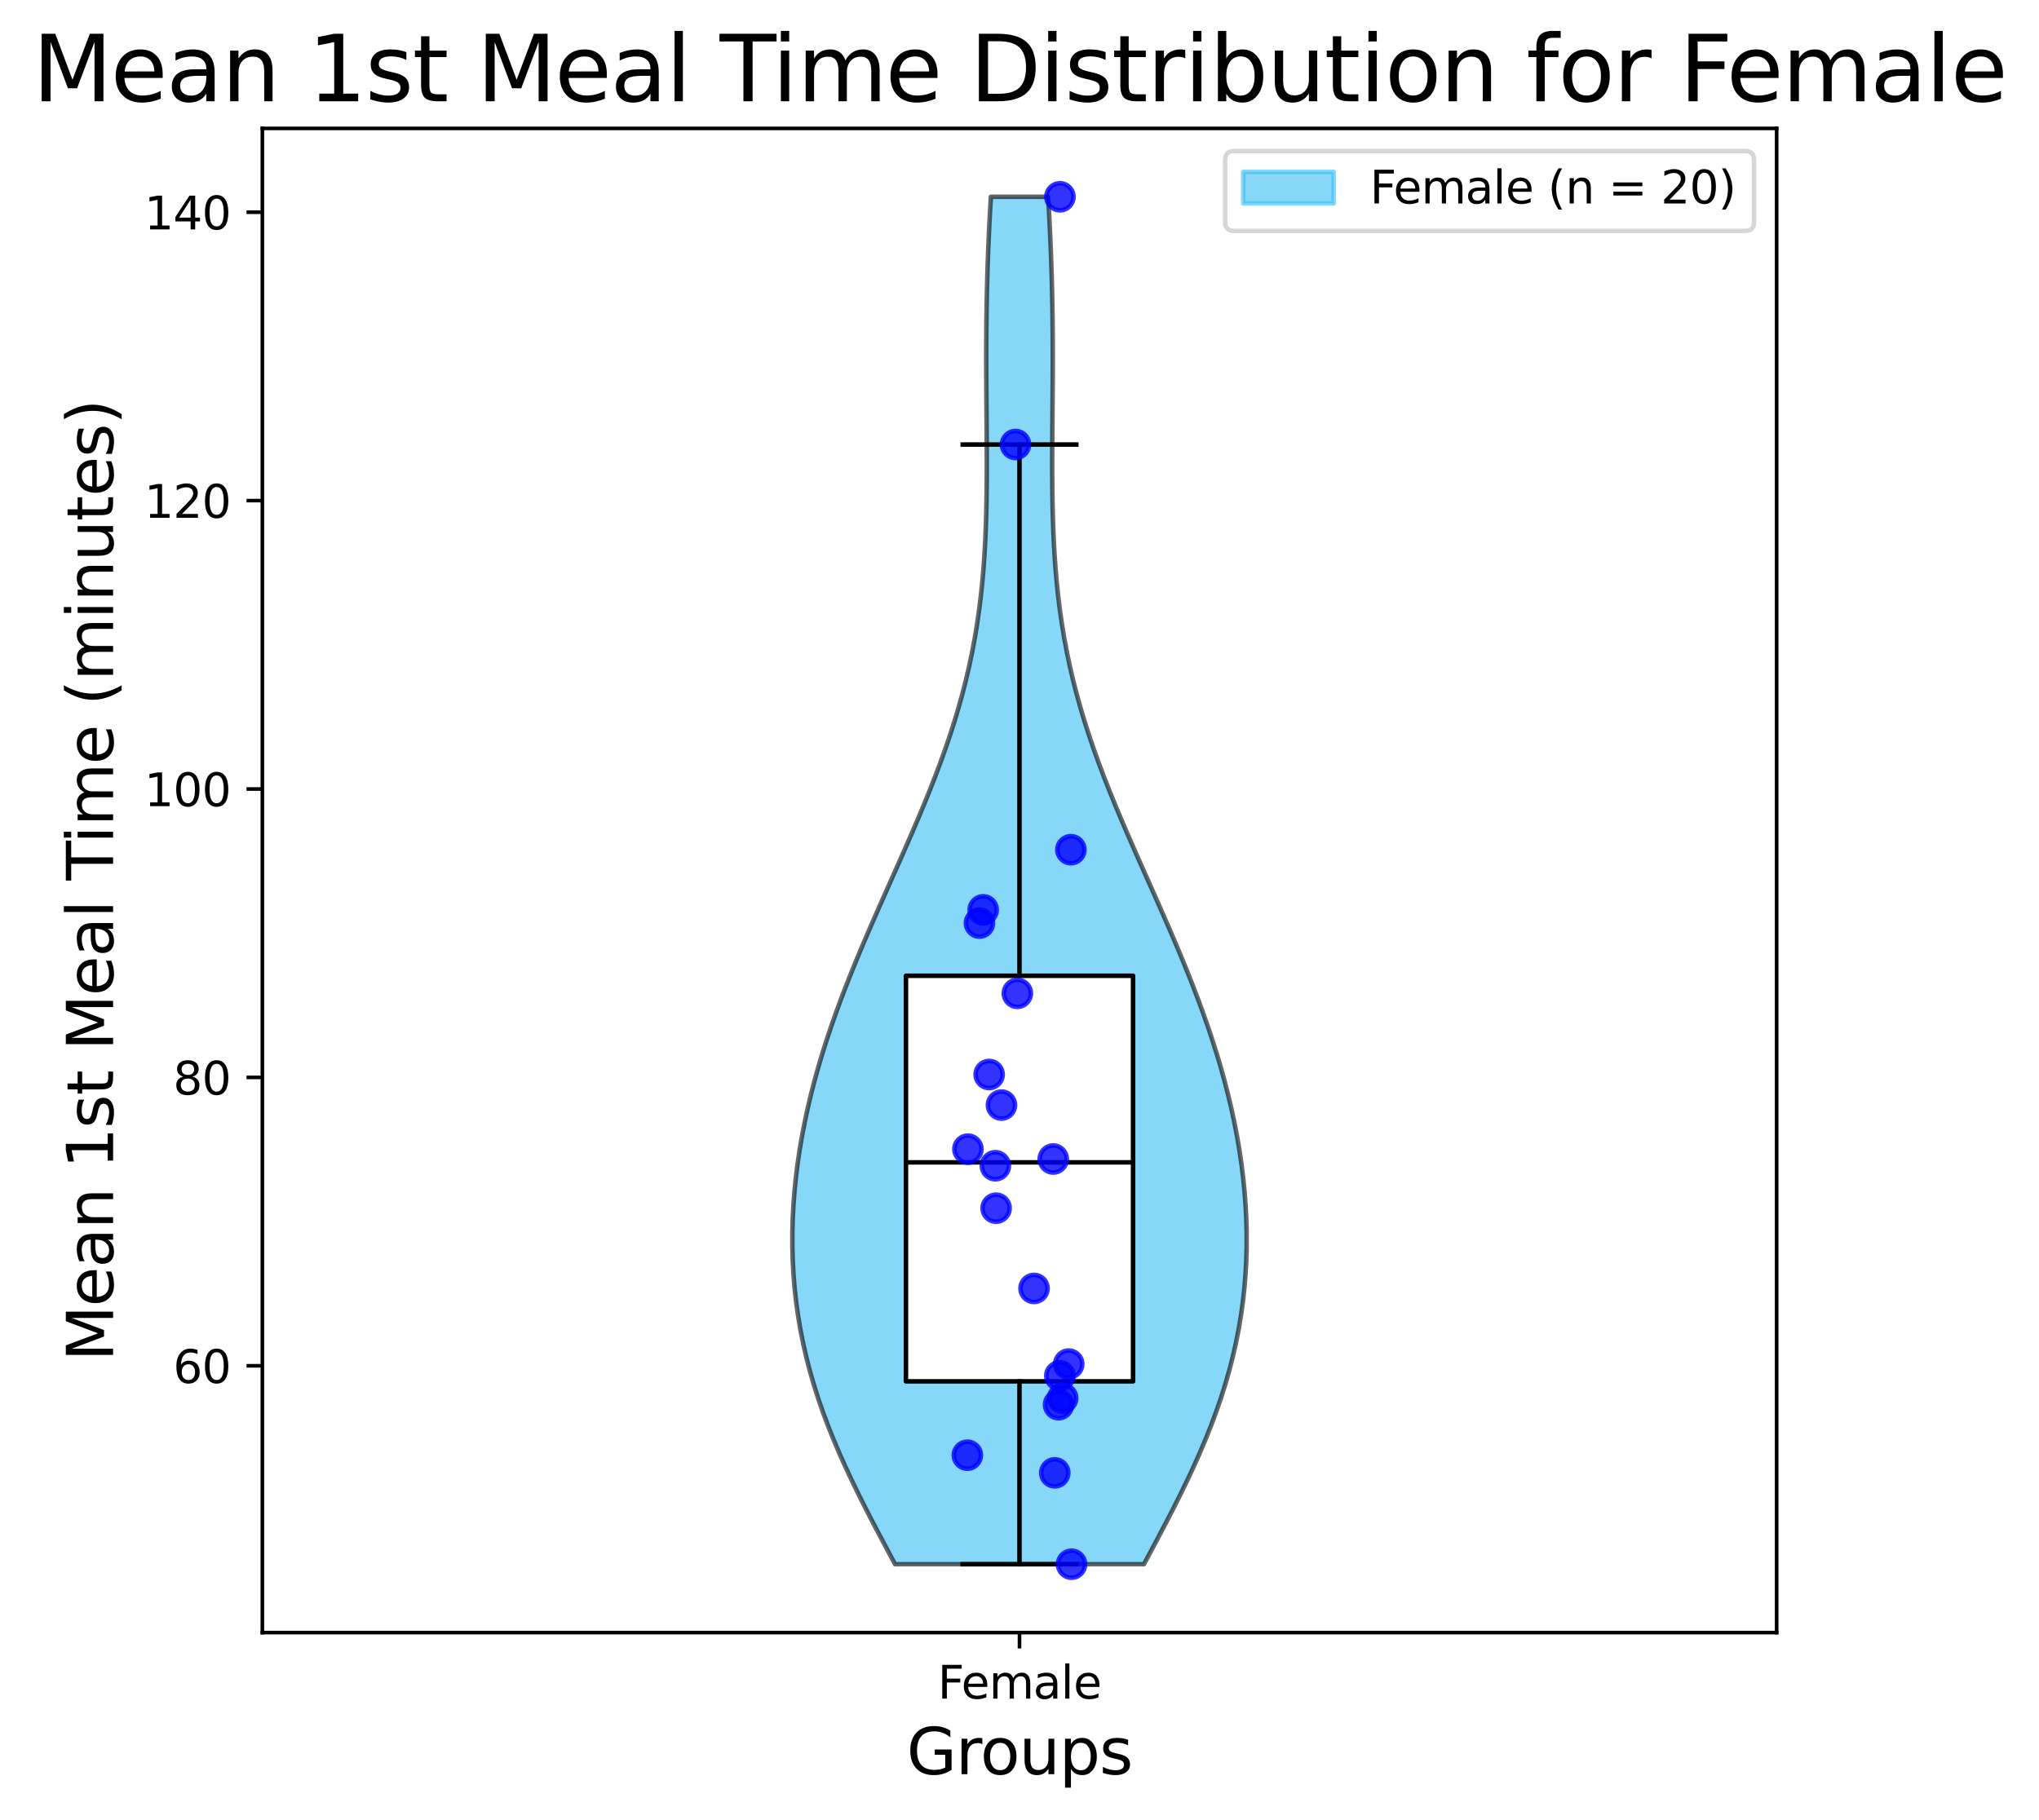 <?xml version="1.0" encoding="utf-8" standalone="no"?>
<!DOCTYPE svg PUBLIC "-//W3C//DTD SVG 1.1//EN"
  "http://www.w3.org/Graphics/SVG/1.1/DTD/svg11.dtd">
<svg xmlns:xlink="http://www.w3.org/1999/xlink" width="450.809pt" height="402.464pt" viewBox="0 0 450.809 402.464" xmlns="http://www.w3.org/2000/svg" version="1.1">
 <defs>
  <style type="text/css">*{stroke-linejoin: round; stroke-linecap: butt}</style>
 </defs>
 <g id="figure_1">
  <g id="patch_1">
   <path d="M 0 402.464 
L 450.809 402.464 
L 450.809 0 
L 0 0 
z
" style="fill: #ffffff"/>
  </g>
  <g id="axes_1">
   <g id="patch_2">
    <path d="M 58.005 361.037 
L 392.805 361.037 
L 392.805 28.397 
L 58.005 28.397 
z
" style="fill: #ffffff"/>
   </g>
   <g id="PolyCollection_1">
    <defs>
     <path id="mee492c8865" d="M 252.919 -56.547 
L 197.89 -56.547 
L 196.253 -59.602 
L 194.627 -62.657 
L 193.02 -65.711 
L 191.444 -68.766 
L 189.907 -71.82 
L 188.418 -74.875 
L 186.986 -77.929 
L 185.616 -80.984 
L 184.318 -84.038 
L 183.095 -87.093 
L 181.953 -90.147 
L 180.895 -93.202 
L 179.926 -96.257 
L 179.046 -99.311 
L 178.257 -102.366 
L 177.56 -105.42 
L 176.955 -108.475 
L 176.44 -111.529 
L 176.016 -114.584 
L 175.679 -117.638 
L 175.43 -120.693 
L 175.266 -123.748 
L 175.185 -126.802 
L 175.185 -129.857 
L 175.264 -132.911 
L 175.421 -135.966 
L 175.655 -139.02 
L 175.962 -142.075 
L 176.343 -145.129 
L 176.795 -148.184 
L 177.317 -151.238 
L 177.908 -154.293 
L 178.566 -157.347 
L 179.29 -160.402 
L 180.079 -163.457 
L 180.93 -166.511 
L 181.841 -169.566 
L 182.81 -172.62 
L 183.835 -175.675 
L 184.913 -178.729 
L 186.039 -181.784 
L 187.211 -184.838 
L 188.425 -187.893 
L 189.676 -190.947 
L 190.959 -194.002 
L 192.269 -197.057 
L 193.6 -200.111 
L 194.948 -203.166 
L 196.304 -206.22 
L 197.665 -209.275 
L 199.021 -212.329 
L 200.368 -215.384 
L 201.698 -218.438 
L 203.005 -221.493 
L 204.283 -224.548 
L 205.524 -227.602 
L 206.723 -230.657 
L 207.875 -233.711 
L 208.974 -236.766 
L 210.017 -239.82 
L 210.998 -242.875 
L 211.915 -245.929 
L 212.766 -248.984 
L 213.549 -252.038 
L 214.263 -255.093 
L 214.908 -258.147 
L 215.485 -261.202 
L 215.995 -264.257 
L 216.44 -267.311 
L 216.824 -270.366 
L 217.149 -273.42 
L 217.419 -276.475 
L 217.639 -279.529 
L 217.814 -282.584 
L 217.947 -285.638 
L 218.045 -288.693 
L 218.111 -291.748 
L 218.151 -294.802 
L 218.17 -297.857 
L 218.172 -300.911 
L 218.161 -303.966 
L 218.143 -307.02 
L 218.12 -310.075 
L 218.096 -313.129 
L 218.074 -316.184 
L 218.058 -319.238 
L 218.049 -322.293 
L 218.051 -325.348 
L 218.064 -328.402 
L 218.092 -331.457 
L 218.134 -334.511 
L 218.191 -337.566 
L 218.266 -340.62 
L 218.358 -343.675 
L 218.467 -346.729 
L 218.594 -349.784 
L 218.738 -352.838 
L 218.899 -355.893 
L 219.076 -358.947 
L 231.733 -358.947 
L 231.733 -358.947 
L 231.91 -355.893 
L 232.071 -352.838 
L 232.215 -349.784 
L 232.342 -346.729 
L 232.451 -343.675 
L 232.543 -340.62 
L 232.618 -337.566 
L 232.676 -334.511 
L 232.718 -331.457 
L 232.745 -328.402 
L 232.758 -325.348 
L 232.76 -322.293 
L 232.752 -319.238 
L 232.735 -316.184 
L 232.714 -313.129 
L 232.69 -310.075 
L 232.667 -307.02 
L 232.648 -303.966 
L 232.637 -300.911 
L 232.639 -297.857 
L 232.658 -294.802 
L 232.698 -291.748 
L 232.764 -288.693 
L 232.862 -285.638 
L 232.995 -282.584 
L 233.17 -279.529 
L 233.39 -276.475 
L 233.661 -273.42 
L 233.986 -270.366 
L 234.369 -267.311 
L 234.815 -264.257 
L 235.325 -261.202 
L 235.901 -258.147 
L 236.546 -255.093 
L 237.26 -252.038 
L 238.043 -248.984 
L 238.894 -245.929 
L 239.811 -242.875 
L 240.793 -239.82 
L 241.835 -236.766 
L 242.934 -233.711 
L 244.086 -230.657 
L 245.286 -227.602 
L 246.527 -224.548 
L 247.804 -221.493 
L 249.111 -218.438 
L 250.441 -215.384 
L 251.788 -212.329 
L 253.145 -209.275 
L 254.505 -206.22 
L 255.862 -203.166 
L 257.209 -200.111 
L 258.541 -197.057 
L 259.851 -194.002 
L 261.134 -190.947 
L 262.384 -187.893 
L 263.598 -184.838 
L 264.77 -181.784 
L 265.897 -178.729 
L 266.974 -175.675 
L 267.999 -172.62 
L 268.968 -169.566 
L 269.88 -166.511 
L 270.73 -163.457 
L 271.519 -160.402 
L 272.243 -157.347 
L 272.902 -154.293 
L 273.493 -151.238 
L 274.015 -148.184 
L 274.467 -145.129 
L 274.847 -142.075 
L 275.155 -139.02 
L 275.388 -135.966 
L 275.545 -132.911 
L 275.625 -129.857 
L 275.625 -126.802 
L 275.544 -123.748 
L 275.379 -120.693 
L 275.13 -117.638 
L 274.794 -114.584 
L 274.369 -111.529 
L 273.855 -108.475 
L 273.249 -105.42 
L 272.552 -102.366 
L 271.764 -99.311 
L 270.884 -96.257 
L 269.914 -93.202 
L 268.857 -90.147 
L 267.715 -87.093 
L 266.492 -84.038 
L 265.193 -80.984 
L 263.824 -77.929 
L 262.391 -74.875 
L 260.902 -71.82 
L 259.365 -68.766 
L 257.789 -65.711 
L 256.183 -62.657 
L 254.556 -59.602 
L 252.919 -56.547 
z
" style="stroke: #000000; stroke-opacity: 0.6"/>
    </defs>
    <g clip-path="url(#p5a2073c5e5)">
     <use xlink:href="#mee492c8865" x="0" y="402.464" style="fill: #38bcf5; fill-opacity: 0.6; stroke: #000000; stroke-opacity: 0.6"/>
    </g>
   </g>
   <g id="matplotlib.axis_1">
    <g id="xtick_1">
     <g id="line2d_1">
      <defs>
       <path id="m4a5b55a574" d="M 0 0 
L 0 3.5 
" style="stroke: #000000; stroke-width: 0.8"/>
      </defs>
      <g>
       <use xlink:href="#m4a5b55a574" x="225.405" y="361.037" style="stroke: #000000; stroke-width: 0.8"/>
      </g>
     </g>
     <g id="text_1">
      <!-- Female -->
      <g transform="translate(207.327 375.635) scale(0.1 -0.1)">
       <defs>
        <path id="DejaVuSans-46" d="M 628 4666 
L 3309 4666 
L 3309 4134 
L 1259 4134 
L 1259 2759 
L 3109 2759 
L 3109 2228 
L 1259 2228 
L 1259 0 
L 628 0 
L 628 4666 
z
" transform="scale(0.016)"/>
        <path id="DejaVuSans-65" d="M 3597 1894 
L 3597 1613 
L 953 1613 
Q 991 1019 1311 708 
Q 1631 397 2203 397 
Q 2534 397 2845 478 
Q 3156 559 3463 722 
L 3463 178 
Q 3153 47 2828 -22 
Q 2503 -91 2169 -91 
Q 1331 -91 842 396 
Q 353 884 353 1716 
Q 353 2575 817 3079 
Q 1281 3584 2069 3584 
Q 2775 3584 3186 3129 
Q 3597 2675 3597 1894 
z
M 3022 2063 
Q 3016 2534 2758 2815 
Q 2500 3097 2075 3097 
Q 1594 3097 1305 2825 
Q 1016 2553 972 2059 
L 3022 2063 
z
" transform="scale(0.016)"/>
        <path id="DejaVuSans-6d" d="M 3328 2828 
Q 3544 3216 3844 3400 
Q 4144 3584 4550 3584 
Q 5097 3584 5394 3201 
Q 5691 2819 5691 2113 
L 5691 0 
L 5113 0 
L 5113 2094 
Q 5113 2597 4934 2840 
Q 4756 3084 4391 3084 
Q 3944 3084 3684 2787 
Q 3425 2491 3425 1978 
L 3425 0 
L 2847 0 
L 2847 2094 
Q 2847 2600 2669 2842 
Q 2491 3084 2119 3084 
Q 1678 3084 1418 2786 
Q 1159 2488 1159 1978 
L 1159 0 
L 581 0 
L 581 3500 
L 1159 3500 
L 1159 2956 
Q 1356 3278 1631 3431 
Q 1906 3584 2284 3584 
Q 2666 3584 2933 3390 
Q 3200 3197 3328 2828 
z
" transform="scale(0.016)"/>
        <path id="DejaVuSans-61" d="M 2194 1759 
Q 1497 1759 1228 1600 
Q 959 1441 959 1056 
Q 959 750 1161 570 
Q 1363 391 1709 391 
Q 2188 391 2477 730 
Q 2766 1069 2766 1631 
L 2766 1759 
L 2194 1759 
z
M 3341 1997 
L 3341 0 
L 2766 0 
L 2766 531 
Q 2569 213 2275 61 
Q 1981 -91 1556 -91 
Q 1019 -91 701 211 
Q 384 513 384 1019 
Q 384 1609 779 1909 
Q 1175 2209 1959 2209 
L 2766 2209 
L 2766 2266 
Q 2766 2663 2505 2880 
Q 2244 3097 1772 3097 
Q 1472 3097 1187 3025 
Q 903 2953 641 2809 
L 641 3341 
Q 956 3463 1253 3523 
Q 1550 3584 1831 3584 
Q 2591 3584 2966 3190 
Q 3341 2797 3341 1997 
z
" transform="scale(0.016)"/>
        <path id="DejaVuSans-6c" d="M 603 4863 
L 1178 4863 
L 1178 0 
L 603 0 
L 603 4863 
z
" transform="scale(0.016)"/>
       </defs>
       <use xlink:href="#DejaVuSans-46"/>
       <use xlink:href="#DejaVuSans-65" x="52.02"/>
       <use xlink:href="#DejaVuSans-6d" x="113.543"/>
       <use xlink:href="#DejaVuSans-61" x="210.955"/>
       <use xlink:href="#DejaVuSans-6c" x="272.234"/>
       <use xlink:href="#DejaVuSans-65" x="300.018"/>
      </g>
     </g>
    </g>
    <g id="text_2">
     <!-- Groups -->
     <g transform="translate(200.451 392.353) scale(0.14 -0.14)">
      <defs>
       <path id="DejaVuSans-47" d="M 3809 666 
L 3809 1919 
L 2778 1919 
L 2778 2438 
L 4434 2438 
L 4434 434 
Q 4069 175 3628 42 
Q 3188 -91 2688 -91 
Q 1594 -91 976 548 
Q 359 1188 359 2328 
Q 359 3472 976 4111 
Q 1594 4750 2688 4750 
Q 3144 4750 3555 4637 
Q 3966 4525 4313 4306 
L 4313 3634 
Q 3963 3931 3569 4081 
Q 3175 4231 2741 4231 
Q 1884 4231 1454 3753 
Q 1025 3275 1025 2328 
Q 1025 1384 1454 906 
Q 1884 428 2741 428 
Q 3075 428 3337 486 
Q 3600 544 3809 666 
z
" transform="scale(0.016)"/>
       <path id="DejaVuSans-72" d="M 2631 2963 
Q 2534 3019 2420 3045 
Q 2306 3072 2169 3072 
Q 1681 3072 1420 2755 
Q 1159 2438 1159 1844 
L 1159 0 
L 581 0 
L 581 3500 
L 1159 3500 
L 1159 2956 
Q 1341 3275 1631 3429 
Q 1922 3584 2338 3584 
Q 2397 3584 2469 3576 
Q 2541 3569 2628 3553 
L 2631 2963 
z
" transform="scale(0.016)"/>
       <path id="DejaVuSans-6f" d="M 1959 3097 
Q 1497 3097 1228 2736 
Q 959 2375 959 1747 
Q 959 1119 1226 758 
Q 1494 397 1959 397 
Q 2419 397 2687 759 
Q 2956 1122 2956 1747 
Q 2956 2369 2687 2733 
Q 2419 3097 1959 3097 
z
M 1959 3584 
Q 2709 3584 3137 3096 
Q 3566 2609 3566 1747 
Q 3566 888 3137 398 
Q 2709 -91 1959 -91 
Q 1206 -91 779 398 
Q 353 888 353 1747 
Q 353 2609 779 3096 
Q 1206 3584 1959 3584 
z
" transform="scale(0.016)"/>
       <path id="DejaVuSans-75" d="M 544 1381 
L 544 3500 
L 1119 3500 
L 1119 1403 
Q 1119 906 1312 657 
Q 1506 409 1894 409 
Q 2359 409 2629 706 
Q 2900 1003 2900 1516 
L 2900 3500 
L 3475 3500 
L 3475 0 
L 2900 0 
L 2900 538 
Q 2691 219 2414 64 
Q 2138 -91 1772 -91 
Q 1169 -91 856 284 
Q 544 659 544 1381 
z
M 1991 3584 
L 1991 3584 
z
" transform="scale(0.016)"/>
       <path id="DejaVuSans-70" d="M 1159 525 
L 1159 -1331 
L 581 -1331 
L 581 3500 
L 1159 3500 
L 1159 2969 
Q 1341 3281 1617 3432 
Q 1894 3584 2278 3584 
Q 2916 3584 3314 3078 
Q 3713 2572 3713 1747 
Q 3713 922 3314 415 
Q 2916 -91 2278 -91 
Q 1894 -91 1617 61 
Q 1341 213 1159 525 
z
M 3116 1747 
Q 3116 2381 2855 2742 
Q 2594 3103 2138 3103 
Q 1681 3103 1420 2742 
Q 1159 2381 1159 1747 
Q 1159 1113 1420 752 
Q 1681 391 2138 391 
Q 2594 391 2855 752 
Q 3116 1113 3116 1747 
z
" transform="scale(0.016)"/>
       <path id="DejaVuSans-73" d="M 2834 3397 
L 2834 2853 
Q 2591 2978 2328 3040 
Q 2066 3103 1784 3103 
Q 1356 3103 1142 2972 
Q 928 2841 928 2578 
Q 928 2378 1081 2264 
Q 1234 2150 1697 2047 
L 1894 2003 
Q 2506 1872 2764 1633 
Q 3022 1394 3022 966 
Q 3022 478 2636 193 
Q 2250 -91 1575 -91 
Q 1294 -91 989 -36 
Q 684 19 347 128 
L 347 722 
Q 666 556 975 473 
Q 1284 391 1588 391 
Q 1994 391 2212 530 
Q 2431 669 2431 922 
Q 2431 1156 2273 1281 
Q 2116 1406 1581 1522 
L 1381 1569 
Q 847 1681 609 1914 
Q 372 2147 372 2553 
Q 372 3047 722 3315 
Q 1072 3584 1716 3584 
Q 2034 3584 2315 3537 
Q 2597 3491 2834 3397 
z
" transform="scale(0.016)"/>
      </defs>
      <use xlink:href="#DejaVuSans-47"/>
      <use xlink:href="#DejaVuSans-72" x="77.49"/>
      <use xlink:href="#DejaVuSans-6f" x="116.354"/>
      <use xlink:href="#DejaVuSans-75" x="177.535"/>
      <use xlink:href="#DejaVuSans-70" x="240.914"/>
      <use xlink:href="#DejaVuSans-73" x="304.391"/>
     </g>
    </g>
   </g>
   <g id="matplotlib.axis_2">
    <g id="ytick_1">
     <g id="line2d_2">
      <defs>
       <path id="md63ab99571" d="M 0 0 
L -3.5 0 
" style="stroke: #000000; stroke-width: 0.8"/>
      </defs>
      <g>
       <use xlink:href="#md63ab99571" x="58.005" y="302.038" style="stroke: #000000; stroke-width: 0.8"/>
      </g>
     </g>
     <g id="text_3">
      <!-- 60 -->
      <g transform="translate(38.28 305.837) scale(0.1 -0.1)">
       <defs>
        <path id="DejaVuSans-36" d="M 2113 2584 
Q 1688 2584 1439 2293 
Q 1191 2003 1191 1497 
Q 1191 994 1439 701 
Q 1688 409 2113 409 
Q 2538 409 2786 701 
Q 3034 994 3034 1497 
Q 3034 2003 2786 2293 
Q 2538 2584 2113 2584 
z
M 3366 4563 
L 3366 3988 
Q 3128 4100 2886 4159 
Q 2644 4219 2406 4219 
Q 1781 4219 1451 3797 
Q 1122 3375 1075 2522 
Q 1259 2794 1537 2939 
Q 1816 3084 2150 3084 
Q 2853 3084 3261 2657 
Q 3669 2231 3669 1497 
Q 3669 778 3244 343 
Q 2819 -91 2113 -91 
Q 1303 -91 875 529 
Q 447 1150 447 2328 
Q 447 3434 972 4092 
Q 1497 4750 2381 4750 
Q 2619 4750 2861 4703 
Q 3103 4656 3366 4563 
z
" transform="scale(0.016)"/>
        <path id="DejaVuSans-30" d="M 2034 4250 
Q 1547 4250 1301 3770 
Q 1056 3291 1056 2328 
Q 1056 1369 1301 889 
Q 1547 409 2034 409 
Q 2525 409 2770 889 
Q 3016 1369 3016 2328 
Q 3016 3291 2770 3770 
Q 2525 4250 2034 4250 
z
M 2034 4750 
Q 2819 4750 3233 4129 
Q 3647 3509 3647 2328 
Q 3647 1150 3233 529 
Q 2819 -91 2034 -91 
Q 1250 -91 836 529 
Q 422 1150 422 2328 
Q 422 3509 836 4129 
Q 1250 4750 2034 4750 
z
" transform="scale(0.016)"/>
       </defs>
       <use xlink:href="#DejaVuSans-36"/>
       <use xlink:href="#DejaVuSans-30" x="63.623"/>
      </g>
     </g>
    </g>
    <g id="ytick_2">
     <g id="line2d_3">
      <g>
       <use xlink:href="#md63ab99571" x="58.005" y="238.261" style="stroke: #000000; stroke-width: 0.8"/>
      </g>
     </g>
     <g id="text_4">
      <!-- 80 -->
      <g transform="translate(38.28 242.06) scale(0.1 -0.1)">
       <defs>
        <path id="DejaVuSans-38" d="M 2034 2216 
Q 1584 2216 1326 1975 
Q 1069 1734 1069 1313 
Q 1069 891 1326 650 
Q 1584 409 2034 409 
Q 2484 409 2743 651 
Q 3003 894 3003 1313 
Q 3003 1734 2745 1975 
Q 2488 2216 2034 2216 
z
M 1403 2484 
Q 997 2584 770 2862 
Q 544 3141 544 3541 
Q 544 4100 942 4425 
Q 1341 4750 2034 4750 
Q 2731 4750 3128 4425 
Q 3525 4100 3525 3541 
Q 3525 3141 3298 2862 
Q 3072 2584 2669 2484 
Q 3125 2378 3379 2068 
Q 3634 1759 3634 1313 
Q 3634 634 3220 271 
Q 2806 -91 2034 -91 
Q 1263 -91 848 271 
Q 434 634 434 1313 
Q 434 1759 690 2068 
Q 947 2378 1403 2484 
z
M 1172 3481 
Q 1172 3119 1398 2916 
Q 1625 2713 2034 2713 
Q 2441 2713 2670 2916 
Q 2900 3119 2900 3481 
Q 2900 3844 2670 4047 
Q 2441 4250 2034 4250 
Q 1625 4250 1398 4047 
Q 1172 3844 1172 3481 
z
" transform="scale(0.016)"/>
       </defs>
       <use xlink:href="#DejaVuSans-38"/>
       <use xlink:href="#DejaVuSans-30" x="63.623"/>
      </g>
     </g>
    </g>
    <g id="ytick_3">
     <g id="line2d_4">
      <g>
       <use xlink:href="#md63ab99571" x="58.005" y="174.484" style="stroke: #000000; stroke-width: 0.8"/>
      </g>
     </g>
     <g id="text_5">
      <!-- 100 -->
      <g transform="translate(31.917 178.283) scale(0.1 -0.1)">
       <defs>
        <path id="DejaVuSans-31" d="M 794 531 
L 1825 531 
L 1825 4091 
L 703 3866 
L 703 4441 
L 1819 4666 
L 2450 4666 
L 2450 531 
L 3481 531 
L 3481 0 
L 794 0 
L 794 531 
z
" transform="scale(0.016)"/>
       </defs>
       <use xlink:href="#DejaVuSans-31"/>
       <use xlink:href="#DejaVuSans-30" x="63.623"/>
       <use xlink:href="#DejaVuSans-30" x="127.246"/>
      </g>
     </g>
    </g>
    <g id="ytick_4">
     <g id="line2d_5">
      <g>
       <use xlink:href="#md63ab99571" x="58.005" y="110.706" style="stroke: #000000; stroke-width: 0.8"/>
      </g>
     </g>
     <g id="text_6">
      <!-- 120 -->
      <g transform="translate(31.917 114.505) scale(0.1 -0.1)">
       <defs>
        <path id="DejaVuSans-32" d="M 1228 531 
L 3431 531 
L 3431 0 
L 469 0 
L 469 531 
Q 828 903 1448 1529 
Q 2069 2156 2228 2338 
Q 2531 2678 2651 2914 
Q 2772 3150 2772 3378 
Q 2772 3750 2511 3984 
Q 2250 4219 1831 4219 
Q 1534 4219 1204 4116 
Q 875 4013 500 3803 
L 500 4441 
Q 881 4594 1212 4672 
Q 1544 4750 1819 4750 
Q 2544 4750 2975 4387 
Q 3406 4025 3406 3419 
Q 3406 3131 3298 2873 
Q 3191 2616 2906 2266 
Q 2828 2175 2409 1742 
Q 1991 1309 1228 531 
z
" transform="scale(0.016)"/>
       </defs>
       <use xlink:href="#DejaVuSans-31"/>
       <use xlink:href="#DejaVuSans-32" x="63.623"/>
       <use xlink:href="#DejaVuSans-30" x="127.246"/>
      </g>
     </g>
    </g>
    <g id="ytick_5">
     <g id="line2d_6">
      <g>
       <use xlink:href="#md63ab99571" x="58.005" y="46.929" style="stroke: #000000; stroke-width: 0.8"/>
      </g>
     </g>
     <g id="text_7">
      <!-- 140 -->
      <g transform="translate(31.917 50.728) scale(0.1 -0.1)">
       <defs>
        <path id="DejaVuSans-34" d="M 2419 4116 
L 825 1625 
L 2419 1625 
L 2419 4116 
z
M 2253 4666 
L 3047 4666 
L 3047 1625 
L 3713 1625 
L 3713 1100 
L 3047 1100 
L 3047 0 
L 2419 0 
L 2419 1100 
L 313 1100 
L 313 1709 
L 2253 4666 
z
" transform="scale(0.016)"/>
       </defs>
       <use xlink:href="#DejaVuSans-31"/>
       <use xlink:href="#DejaVuSans-34" x="63.623"/>
       <use xlink:href="#DejaVuSans-30" x="127.246"/>
      </g>
     </g>
    </g>
    <g id="text_8">
     <!-- Mean 1st Meal Time (minutes) -->
     <g transform="translate(25.006 301.037) rotate(-90) scale(0.14 -0.14)">
      <defs>
       <path id="DejaVuSans-4d" d="M 628 4666 
L 1569 4666 
L 2759 1491 
L 3956 4666 
L 4897 4666 
L 4897 0 
L 4281 0 
L 4281 4097 
L 3078 897 
L 2444 897 
L 1241 4097 
L 1241 0 
L 628 0 
L 628 4666 
z
" transform="scale(0.016)"/>
       <path id="DejaVuSans-6e" d="M 3513 2113 
L 3513 0 
L 2938 0 
L 2938 2094 
Q 2938 2591 2744 2837 
Q 2550 3084 2163 3084 
Q 1697 3084 1428 2787 
Q 1159 2491 1159 1978 
L 1159 0 
L 581 0 
L 581 3500 
L 1159 3500 
L 1159 2956 
Q 1366 3272 1645 3428 
Q 1925 3584 2291 3584 
Q 2894 3584 3203 3211 
Q 3513 2838 3513 2113 
z
" transform="scale(0.016)"/>
       <path id="DejaVuSans-20" transform="scale(0.016)"/>
       <path id="DejaVuSans-74" d="M 1172 4494 
L 1172 3500 
L 2356 3500 
L 2356 3053 
L 1172 3053 
L 1172 1153 
Q 1172 725 1289 603 
Q 1406 481 1766 481 
L 2356 481 
L 2356 0 
L 1766 0 
Q 1100 0 847 248 
Q 594 497 594 1153 
L 594 3053 
L 172 3053 
L 172 3500 
L 594 3500 
L 594 4494 
L 1172 4494 
z
" transform="scale(0.016)"/>
       <path id="DejaVuSans-54" d="M -19 4666 
L 3928 4666 
L 3928 4134 
L 2272 4134 
L 2272 0 
L 1638 0 
L 1638 4134 
L -19 4134 
L -19 4666 
z
" transform="scale(0.016)"/>
       <path id="DejaVuSans-69" d="M 603 3500 
L 1178 3500 
L 1178 0 
L 603 0 
L 603 3500 
z
M 603 4863 
L 1178 4863 
L 1178 4134 
L 603 4134 
L 603 4863 
z
" transform="scale(0.016)"/>
       <path id="DejaVuSans-28" d="M 1984 4856 
Q 1566 4138 1362 3434 
Q 1159 2731 1159 2009 
Q 1159 1288 1364 580 
Q 1569 -128 1984 -844 
L 1484 -844 
Q 1016 -109 783 600 
Q 550 1309 550 2009 
Q 550 2706 781 3412 
Q 1013 4119 1484 4856 
L 1984 4856 
z
" transform="scale(0.016)"/>
       <path id="DejaVuSans-29" d="M 513 4856 
L 1013 4856 
Q 1481 4119 1714 3412 
Q 1947 2706 1947 2009 
Q 1947 1309 1714 600 
Q 1481 -109 1013 -844 
L 513 -844 
Q 928 -128 1133 580 
Q 1338 1288 1338 2009 
Q 1338 2731 1133 3434 
Q 928 4138 513 4856 
z
" transform="scale(0.016)"/>
      </defs>
      <use xlink:href="#DejaVuSans-4d"/>
      <use xlink:href="#DejaVuSans-65" x="86.279"/>
      <use xlink:href="#DejaVuSans-61" x="147.803"/>
      <use xlink:href="#DejaVuSans-6e" x="209.082"/>
      <use xlink:href="#DejaVuSans-20" x="272.461"/>
      <use xlink:href="#DejaVuSans-31" x="304.248"/>
      <use xlink:href="#DejaVuSans-73" x="367.871"/>
      <use xlink:href="#DejaVuSans-74" x="419.971"/>
      <use xlink:href="#DejaVuSans-20" x="459.18"/>
      <use xlink:href="#DejaVuSans-4d" x="490.967"/>
      <use xlink:href="#DejaVuSans-65" x="577.246"/>
      <use xlink:href="#DejaVuSans-61" x="638.77"/>
      <use xlink:href="#DejaVuSans-6c" x="700.049"/>
      <use xlink:href="#DejaVuSans-20" x="727.832"/>
      <use xlink:href="#DejaVuSans-54" x="759.619"/>
      <use xlink:href="#DejaVuSans-69" x="817.578"/>
      <use xlink:href="#DejaVuSans-6d" x="845.361"/>
      <use xlink:href="#DejaVuSans-65" x="942.773"/>
      <use xlink:href="#DejaVuSans-20" x="1004.297"/>
      <use xlink:href="#DejaVuSans-28" x="1036.084"/>
      <use xlink:href="#DejaVuSans-6d" x="1075.098"/>
      <use xlink:href="#DejaVuSans-69" x="1172.51"/>
      <use xlink:href="#DejaVuSans-6e" x="1200.293"/>
      <use xlink:href="#DejaVuSans-75" x="1263.672"/>
      <use xlink:href="#DejaVuSans-74" x="1327.051"/>
      <use xlink:href="#DejaVuSans-65" x="1366.26"/>
      <use xlink:href="#DejaVuSans-73" x="1427.783"/>
      <use xlink:href="#DejaVuSans-29" x="1479.883"/>
     </g>
    </g>
   </g>
   <g id="patch_3">
    <path d="M 200.295 305.478 
L 250.515 305.478 
L 250.515 215.787 
L 200.295 215.787 
L 200.295 305.478 
z
" clip-path="url(#p5a2073c5e5)" style="fill: #ffffff; stroke: #000000; stroke-linejoin: miter"/>
   </g>
   <g id="line2d_7">
    <path d="M 225.405 305.478 
L 225.405 345.917 
" clip-path="url(#p5a2073c5e5)" style="fill: none; stroke: #000000; stroke-linecap: square"/>
   </g>
   <g id="line2d_8">
    <path d="M 225.405 215.787 
L 225.405 98.302 
" clip-path="url(#p5a2073c5e5)" style="fill: none; stroke: #000000; stroke-linecap: square"/>
   </g>
   <g id="line2d_9">
    <path d="M 212.85 345.917 
L 237.96 345.917 
" clip-path="url(#p5a2073c5e5)" style="fill: none; stroke: #000000; stroke-linecap: square"/>
   </g>
   <g id="line2d_10">
    <path d="M 212.85 98.302 
L 237.96 98.302 
" clip-path="url(#p5a2073c5e5)" style="fill: none; stroke: #000000; stroke-linecap: square"/>
   </g>
   <g id="line2d_11">
    <path d="M 200.295 257.051 
L 250.515 257.051 
" clip-path="url(#p5a2073c5e5)" style="fill: none; stroke: #000000"/>
   </g>
   <g id="patch_4">
    <path d="M 58.005 361.037 
L 58.005 28.397 
" style="fill: none; stroke: #000000; stroke-width: 0.8; stroke-linejoin: miter; stroke-linecap: square"/>
   </g>
   <g id="patch_5">
    <path d="M 392.805 361.037 
L 392.805 28.397 
" style="fill: none; stroke: #000000; stroke-width: 0.8; stroke-linejoin: miter; stroke-linecap: square"/>
   </g>
   <g id="patch_6">
    <path d="M 58.005 361.037 
L 392.805 361.037 
" style="fill: none; stroke: #000000; stroke-width: 0.8; stroke-linejoin: miter; stroke-linecap: square"/>
   </g>
   <g id="patch_7">
    <path d="M 58.005 28.397 
L 392.805 28.397 
" style="fill: none; stroke: #000000; stroke-width: 0.8; stroke-linejoin: miter; stroke-linecap: square"/>
   </g>
   <g id="PathCollection_1">
    <defs>
     <path id="mef493b611b" d="M 0 3 
C 0.796 3 1.559 2.684 2.121 2.121 
C 2.684 1.559 3 0.796 3 0 
C 3 -0.796 2.684 -1.559 2.121 -2.121 
C 1.559 -2.684 0.796 -3 0 -3 
C -0.796 -3 -1.559 -2.684 -2.121 -2.121 
C -2.684 -1.559 -3 -0.796 -3 0 
C -3 0.796 -2.684 1.559 -2.121 2.121 
C -1.559 2.684 -0.796 3 0 3 
z
" style="stroke: #0000ff; stroke-opacity: 0.8"/>
    </defs>
    <g clip-path="url(#p5a2073c5e5)">
     <use xlink:href="#mef493b611b" x="214.003" y="254.125" style="fill: #0000ff; fill-opacity: 0.8; stroke: #0000ff; stroke-opacity: 0.8"/>
     <use xlink:href="#mef493b611b" x="220.069" y="257.793" style="fill: #0000ff; fill-opacity: 0.8; stroke: #0000ff; stroke-opacity: 0.8"/>
     <use xlink:href="#mef493b611b" x="236.767" y="187.909" style="fill: #0000ff; fill-opacity: 0.8; stroke: #0000ff; stroke-opacity: 0.8"/>
     <use xlink:href="#mef493b611b" x="236.909" y="345.917" style="fill: #0000ff; fill-opacity: 0.8; stroke: #0000ff; stroke-opacity: 0.8"/>
     <use xlink:href="#mef493b611b" x="216.552" y="204.14" style="fill: #0000ff; fill-opacity: 0.8; stroke: #0000ff; stroke-opacity: 0.8"/>
     <use xlink:href="#mef493b611b" x="224.526" y="98.302" style="fill: #0000ff; fill-opacity: 0.8; stroke: #0000ff; stroke-opacity: 0.8"/>
     <use xlink:href="#mef493b611b" x="217.38" y="201.206" style="fill: #0000ff; fill-opacity: 0.8; stroke: #0000ff; stroke-opacity: 0.8"/>
     <use xlink:href="#mef493b611b" x="236.287" y="301.655" style="fill: #0000ff; fill-opacity: 0.8; stroke: #0000ff; stroke-opacity: 0.8"/>
     <use xlink:href="#mef493b611b" x="234.945" y="309.197" style="fill: #0000ff; fill-opacity: 0.8; stroke: #0000ff; stroke-opacity: 0.8"/>
     <use xlink:href="#mef493b611b" x="234.347" y="43.517" style="fill: #0000ff; fill-opacity: 0.8; stroke: #0000ff; stroke-opacity: 0.8"/>
     <use xlink:href="#mef493b611b" x="233.203" y="325.715" style="fill: #0000ff; fill-opacity: 0.8; stroke: #0000ff; stroke-opacity: 0.8"/>
     <use xlink:href="#mef493b611b" x="224.93" y="219.67" style="fill: #0000ff; fill-opacity: 0.8; stroke: #0000ff; stroke-opacity: 0.8"/>
     <use xlink:href="#mef493b611b" x="213.876" y="321.809" style="fill: #0000ff; fill-opacity: 0.8; stroke: #0000ff; stroke-opacity: 0.8"/>
     <use xlink:href="#mef493b611b" x="221.417" y="244.383" style="fill: #0000ff; fill-opacity: 0.8; stroke: #0000ff; stroke-opacity: 0.8"/>
     <use xlink:href="#mef493b611b" x="218.696" y="237.623" style="fill: #0000ff; fill-opacity: 0.8; stroke: #0000ff; stroke-opacity: 0.8"/>
     <use xlink:href="#mef493b611b" x="234.04" y="310.648" style="fill: #0000ff; fill-opacity: 0.8; stroke: #0000ff; stroke-opacity: 0.8"/>
     <use xlink:href="#mef493b611b" x="220.232" y="267.184" style="fill: #0000ff; fill-opacity: 0.8; stroke: #0000ff; stroke-opacity: 0.8"/>
     <use xlink:href="#mef493b611b" x="228.62" y="284.93" style="fill: #0000ff; fill-opacity: 0.8; stroke: #0000ff; stroke-opacity: 0.8"/>
     <use xlink:href="#mef493b611b" x="234.322" y="304.238" style="fill: #0000ff; fill-opacity: 0.8; stroke: #0000ff; stroke-opacity: 0.8"/>
     <use xlink:href="#mef493b611b" x="232.863" y="256.31" style="fill: #0000ff; fill-opacity: 0.8; stroke: #0000ff; stroke-opacity: 0.8"/>
    </g>
   </g>
   <g id="text_9">
    <!-- Mean 1st Meal Time Distribution for Female -->
    <g transform="translate(7.2 22.397) scale(0.2 -0.2)">
     <defs>
      <path id="DejaVuSans-44" d="M 1259 4147 
L 1259 519 
L 2022 519 
Q 2988 519 3436 956 
Q 3884 1394 3884 2338 
Q 3884 3275 3436 3711 
Q 2988 4147 2022 4147 
L 1259 4147 
z
M 628 4666 
L 1925 4666 
Q 3281 4666 3915 4102 
Q 4550 3538 4550 2338 
Q 4550 1131 3912 565 
Q 3275 0 1925 0 
L 628 0 
L 628 4666 
z
" transform="scale(0.016)"/>
      <path id="DejaVuSans-62" d="M 3116 1747 
Q 3116 2381 2855 2742 
Q 2594 3103 2138 3103 
Q 1681 3103 1420 2742 
Q 1159 2381 1159 1747 
Q 1159 1113 1420 752 
Q 1681 391 2138 391 
Q 2594 391 2855 752 
Q 3116 1113 3116 1747 
z
M 1159 2969 
Q 1341 3281 1617 3432 
Q 1894 3584 2278 3584 
Q 2916 3584 3314 3078 
Q 3713 2572 3713 1747 
Q 3713 922 3314 415 
Q 2916 -91 2278 -91 
Q 1894 -91 1617 61 
Q 1341 213 1159 525 
L 1159 0 
L 581 0 
L 581 4863 
L 1159 4863 
L 1159 2969 
z
" transform="scale(0.016)"/>
      <path id="DejaVuSans-66" d="M 2375 4863 
L 2375 4384 
L 1825 4384 
Q 1516 4384 1395 4259 
Q 1275 4134 1275 3809 
L 1275 3500 
L 2222 3500 
L 2222 3053 
L 1275 3053 
L 1275 0 
L 697 0 
L 697 3053 
L 147 3053 
L 147 3500 
L 697 3500 
L 697 3744 
Q 697 4328 969 4595 
Q 1241 4863 1831 4863 
L 2375 4863 
z
" transform="scale(0.016)"/>
     </defs>
     <use xlink:href="#DejaVuSans-4d"/>
     <use xlink:href="#DejaVuSans-65" x="86.279"/>
     <use xlink:href="#DejaVuSans-61" x="147.803"/>
     <use xlink:href="#DejaVuSans-6e" x="209.082"/>
     <use xlink:href="#DejaVuSans-20" x="272.461"/>
     <use xlink:href="#DejaVuSans-31" x="304.248"/>
     <use xlink:href="#DejaVuSans-73" x="367.871"/>
     <use xlink:href="#DejaVuSans-74" x="419.971"/>
     <use xlink:href="#DejaVuSans-20" x="459.18"/>
     <use xlink:href="#DejaVuSans-4d" x="490.967"/>
     <use xlink:href="#DejaVuSans-65" x="577.246"/>
     <use xlink:href="#DejaVuSans-61" x="638.77"/>
     <use xlink:href="#DejaVuSans-6c" x="700.049"/>
     <use xlink:href="#DejaVuSans-20" x="727.832"/>
     <use xlink:href="#DejaVuSans-54" x="759.619"/>
     <use xlink:href="#DejaVuSans-69" x="817.578"/>
     <use xlink:href="#DejaVuSans-6d" x="845.361"/>
     <use xlink:href="#DejaVuSans-65" x="942.773"/>
     <use xlink:href="#DejaVuSans-20" x="1004.297"/>
     <use xlink:href="#DejaVuSans-44" x="1036.084"/>
     <use xlink:href="#DejaVuSans-69" x="1113.086"/>
     <use xlink:href="#DejaVuSans-73" x="1140.869"/>
     <use xlink:href="#DejaVuSans-74" x="1192.969"/>
     <use xlink:href="#DejaVuSans-72" x="1232.178"/>
     <use xlink:href="#DejaVuSans-69" x="1273.291"/>
     <use xlink:href="#DejaVuSans-62" x="1301.074"/>
     <use xlink:href="#DejaVuSans-75" x="1364.551"/>
     <use xlink:href="#DejaVuSans-74" x="1427.93"/>
     <use xlink:href="#DejaVuSans-69" x="1467.139"/>
     <use xlink:href="#DejaVuSans-6f" x="1494.922"/>
     <use xlink:href="#DejaVuSans-6e" x="1556.104"/>
     <use xlink:href="#DejaVuSans-20" x="1619.482"/>
     <use xlink:href="#DejaVuSans-66" x="1651.27"/>
     <use xlink:href="#DejaVuSans-6f" x="1686.475"/>
     <use xlink:href="#DejaVuSans-72" x="1747.656"/>
     <use xlink:href="#DejaVuSans-20" x="1788.77"/>
     <use xlink:href="#DejaVuSans-46" x="1820.557"/>
     <use xlink:href="#DejaVuSans-65" x="1872.576"/>
     <use xlink:href="#DejaVuSans-6d" x="1934.1"/>
     <use xlink:href="#DejaVuSans-61" x="2031.512"/>
     <use xlink:href="#DejaVuSans-6c" x="2092.791"/>
     <use xlink:href="#DejaVuSans-65" x="2120.574"/>
    </g>
   </g>
   <g id="legend_1">
    <g id="patch_8">
     <path d="M 272.87 51.075 
L 385.805 51.075 
Q 387.805 51.075 387.805 49.075 
L 387.805 35.397 
Q 387.805 33.397 385.805 33.397 
L 272.87 33.397 
Q 270.87 33.397 270.87 35.397 
L 270.87 49.075 
Q 270.87 51.075 272.87 51.075 
z
" style="fill: #ffffff; opacity: 0.8; stroke: #cccccc; stroke-linejoin: miter"/>
    </g>
    <g id="patch_9">
     <path d="M 274.87 44.995 
L 294.87 44.995 
L 294.87 37.995 
L 274.87 37.995 
z
" style="fill: #38bcf5; opacity: 0.6; stroke: #38bcf5; stroke-linejoin: miter"/>
    </g>
    <g id="text_10">
     <!-- Female (n = 20) -->
     <g transform="translate(302.87 44.995) scale(0.1 -0.1)">
      <defs>
       <path id="DejaVuSans-3d" d="M 678 2906 
L 4684 2906 
L 4684 2381 
L 678 2381 
L 678 2906 
z
M 678 1631 
L 4684 1631 
L 4684 1100 
L 678 1100 
L 678 1631 
z
" transform="scale(0.016)"/>
      </defs>
      <use xlink:href="#DejaVuSans-46"/>
      <use xlink:href="#DejaVuSans-65" x="52.02"/>
      <use xlink:href="#DejaVuSans-6d" x="113.543"/>
      <use xlink:href="#DejaVuSans-61" x="210.955"/>
      <use xlink:href="#DejaVuSans-6c" x="272.234"/>
      <use xlink:href="#DejaVuSans-65" x="300.018"/>
      <use xlink:href="#DejaVuSans-20" x="361.541"/>
      <use xlink:href="#DejaVuSans-28" x="393.328"/>
      <use xlink:href="#DejaVuSans-6e" x="432.342"/>
      <use xlink:href="#DejaVuSans-20" x="495.721"/>
      <use xlink:href="#DejaVuSans-3d" x="527.508"/>
      <use xlink:href="#DejaVuSans-20" x="611.297"/>
      <use xlink:href="#DejaVuSans-32" x="643.084"/>
      <use xlink:href="#DejaVuSans-30" x="706.707"/>
      <use xlink:href="#DejaVuSans-29" x="770.33"/>
     </g>
    </g>
   </g>
  </g>
 </g>
 <defs>
  <clipPath id="p5a2073c5e5">
   <rect x="58.005" y="28.397" width="334.8" height="332.64"/>
  </clipPath>
 </defs>
</svg>
